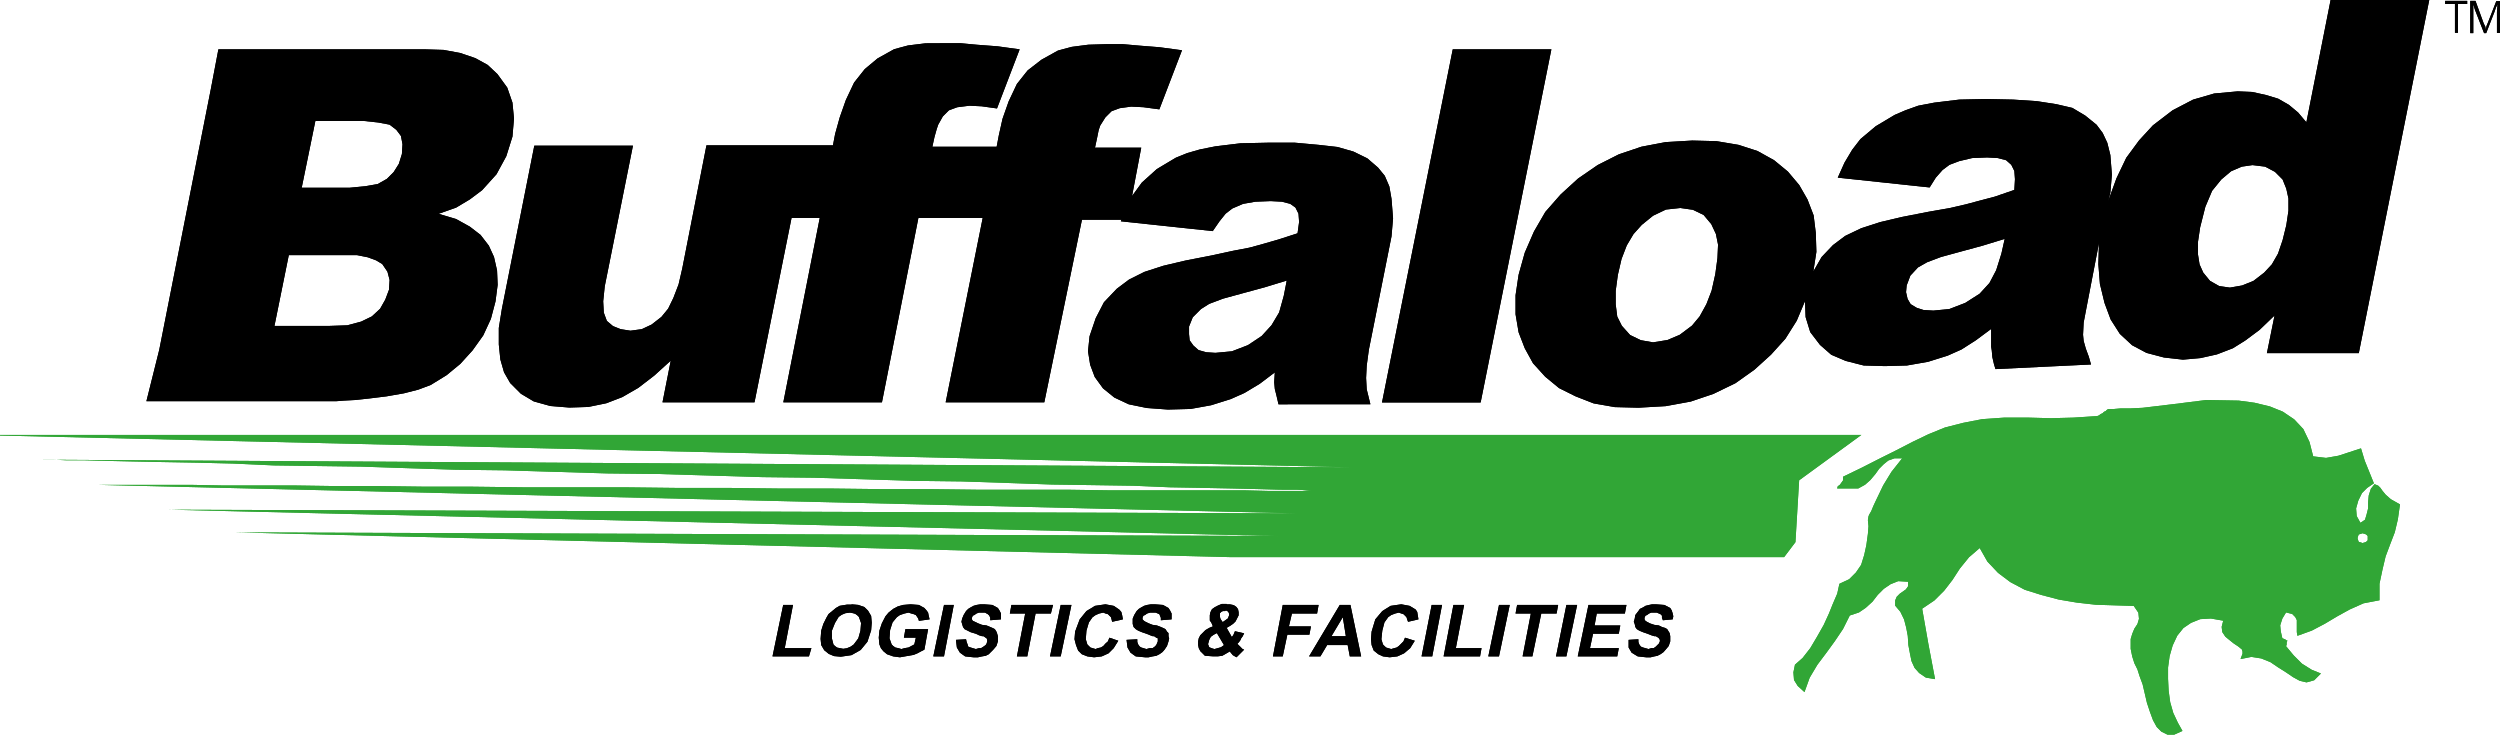 <?xml version="1.0" encoding="utf-8"?>
<!-- Generator: Adobe Illustrator 25.3.1, SVG Export Plug-In . SVG Version: 6.00 Build 0)  -->
<svg version="1.1" id="Layer_1" xmlns="http://www.w3.org/2000/svg" xmlns:xlink="http://www.w3.org/1999/xlink" x="0px" y="0px"
	 viewBox="0 0 500 146.96" style="enable-background:new 0 0 500 146.96;" xml:space="preserve">
<style type="text/css">
	.st0{fill-rule:evenodd;clip-rule:evenodd;}
	.st1{fill-rule:evenodd;clip-rule:evenodd;fill:#31A636;}
	.st2{fill:#31A636;}
</style>
<path class="st0" d="M489.03,0.18h4.41V0.8h-1.84v5.76h-0.61V0.8h-1.96V0.18z M494.18,0.18h0.92l1.65,4.53l0.31,0.61l0.12,0.61
	l0.12-0.74l0.31-0.74l1.65-4.23H500v6.37h-0.61V2.39l0.12-1.53l-0.31,0.61l-0.31,0.92l-1.65,4.23h-0.43l-1.84-4.72l-0.31-1.04v0.61
	v0.74v4.41h-0.61V0.18H494.18z"/>
<path d="M489.03,0.18h4.41V0.8h-1.84v5.76h-0.61V0.8h-1.96V0.18z M494.18,0.18h0.92l1.65,4.53l0.31,0.61l0.12,0.61l0.12-0.74
	l0.31-0.74l1.65-4.23H500v6.37h-0.61V2.39l0.12-1.53l-0.31,0.61l-0.31,0.92l-1.65,4.23h-0.43l-1.84-4.72l-0.31-1.04v0.61v0.74v4.41
	h-0.61V0.18H494.18z"/>
<path class="st1" d="M441.25,80l6.49,0.12l3.19,0.43l3.06,0.74l2.57,1.04l2.27,1.53l1.84,1.96l1.23,2.57l0.74,2.88l2.57,0.31
	l2.45-0.43l2.27-0.74l2.27-0.74l0.74,2.45l0.92,2.27l0.92,2.27l-1.35,0.92l-1.04,1.04l-0.74,1.53l-0.43,1.53l0.12,1.53l0.74,1.35
	l0.92-0.61l0.31-1.04l0.31-1.23v-1.23l0.12-1.35l0.43-1.35l0.74-0.92l0.74,0.31l0.43,0.43l0.43,0.61l0.61,0.74l1.04,0.92l1.84,1.04
	l-0.43,3l-0.61,2.57l-0.92,2.39l-0.92,2.45l-0.61,2.57l-0.61,2.88v3.31l-3.19,0.61l-2.76,1.23l-2.45,1.35l-2.57,1.53l-2.57,1.35
	l-2.88,1.04l-0.12-0.74v-0.74v-0.92v-0.74l-0.31-0.61l-0.61-0.61l-1.23-0.31l-0.74,1.23l-0.43,1.35l0.12,1.23l0.31,1.35l0.31,0.12
	l0.31,0.12l0.12,0.18h0.12h0.12v0.12l-0.12,0.31v0.43l-0.12,0.31l1.53,1.84l1.65,1.65l1.96,1.23l1.84,0.74l-1.35,1.35l-1.53,0.43
	l-1.35-0.31l-1.35-0.74l-1.35-0.92l-1.65-1.04l-1.53-1.04l-1.84-0.74l-1.96-0.31l-2.14,0.43v-0.12l0.12-0.31l0.12-0.31l0.12-0.31
	v-0.43l-0.12-0.43l-0.74-0.61l-0.92-0.61l-0.92-0.74l-0.74-0.61l-0.61-0.92l-0.12-1.04l0.31-1.23l-2.45-0.43l-2.14,0.12l-1.84,0.74
	l-1.53,1.04l-1.23,1.53l-0.92,1.96l-0.61,2.14l-0.31,2.27v2.27l0.12,2.39l0.31,2.27l0.61,2.14l0.92,1.96l0.92,1.65l-1.65,0.74h-1.35
	l-1.23-0.61l-0.92-0.92l-0.74-1.35l-0.61-1.65l-0.61-1.84l-0.43-1.84l-0.43-1.84l-0.61-1.65l-0.43-1.35l-0.61-1.23l-0.43-1.35
	l-0.31-1.53v-1.96l0.31-1.04l0.43-1.04l0.61-0.92l0.31-1.04l-0.12-1.23l-0.92-1.35l-3.8-0.12l-3.8-0.12l-3.8-0.43l-3.61-0.61
	l-3.49-0.92l-3.31-1.04l-2.88-1.53l-2.45-1.84l-2.14-2.27l-1.53-2.7l-2.14,1.84l-1.84,2.27l-1.47,2.27l-1.65,2.14l-1.96,1.96
	l-2.45,1.65l1.23,6.98l1.35,7.11l-1.84-0.31l-1.35-0.92l-0.92-1.04l-0.61-1.35l-0.31-1.53l-0.31-1.65l-0.12-1.84l-0.31-1.65
	l-0.43-1.65l-0.74-1.53l-1.04-1.23v-1.04l0.31-0.74l0.61-0.61l0.61-0.43l0.61-0.43l0.43-0.61v-0.92l-1.96-0.12l-1.53,0.61
	l-1.35,0.92l-1.23,1.23l-1.04,1.35l-1.35,1.23l-1.35,0.92l-1.84,0.61l-1.35,2.7l-1.65,2.45l-1.65,2.27l-1.84,2.45l-1.53,2.57
	l-1.04,2.88l-1.35-1.23L358.8,136l-0.12-1.53l0.31-1.53l1.53-1.35l1.53-1.96l1.35-2.27l1.35-2.39l1.04-2.27l0.74-1.84l0.92-2.14
	l0.43-1.96l1.96-0.92l1.35-1.35l1.04-1.53l0.61-1.96l0.43-1.96l0.31-2.27l0.12-1.53l-0.12-1.23l0.12-0.74l0.12-0.31l0.43-0.74
	l0.43-1.04l0.43-0.92l1.53-3.19l1.65-2.7l2.14-2.7h-1.53l-1.23,0.43l-0.92,0.74l-0.92,0.92l-0.74,1.04l-1.04,1.23l-1.04,0.92
	l-1.35,0.74h-4.23l0.12-0.43l0.43-0.31l0.31-0.43l0.31-0.43v-0.74l3.8-1.84l3.61-1.84l3.31-1.65l3.19-1.65l3.19-1.53l3.31-1.35
	l3.61-0.92l3.8-0.74l4.41-0.31h4.84l4.53,0.12l4.53-0.12l4.72-0.31l0.31-0.12l0.43-0.31l0.31-0.12l0.31-0.31l0.31-0.12l0.31-0.31
	l0.31-0.12h1.04l1.35-0.12h1.96l2.45-0.12l6.19-0.74L441.25,80z M0,86.99h372.27l-12.44,9.07l-0.74,12.37l-2.27,3H246.26
	l-199.09-4.96l208.53,0.74l-221.88-5.27l225.92,0.74l-239.89-5.7h0.61h1.65h2.76h3.8h4.53h5.45l6.19,0.12h6.86h7.6l8.21,0.12h8.64
	l9.13,0.12h9.37l9.86,0.12h9.99h10.17l10.29,0.12h10.29l10.29,0.12h10.17l10.17,0.12h9.86l9.56,0.12h9.25h8.82l8.21,0.12h7.9h7.11
	h6.37h5.76l4.84,0.12h3.92h3l2.14-0.12h0.92h-0.43h-1.35l-2.45-0.12H256l-4.41-0.12l-5.02-0.12l-5.94-0.12l-6.68-0.12l-7.29-0.31
	l-7.9-0.12l-8.33-0.12l-8.82-0.31l-9.25-0.31l-9.68-0.12l-9.86-0.31l-9.99-0.31l-10.29-0.12l-10.29-0.31l-10.48-0.31l-10.29-0.12
	l-10.29-0.31l-10.17-0.31l-9.86-0.12l-9.68-0.31l-9.25-0.31l-8.94-0.12l-8.52-0.12l-8.09-0.37l-7.23-0.18l-6.8-0.12l-6.06-0.12
	l-5.33-0.12l-4.41-0.12h-3.61l-2.57-0.12H9.01H8.58l262.19,1.53L0,87.11C0,87.11,0,86.99,0,86.99z M472.49,106.65l-0.31,0.12
	l-0.43,0.12l-0.12,0.31l-0.12,0.43l0.12,0.43l0.12,0.31l0.43,0.12l0.31,0.12l0.43-0.12l0.31-0.12l0.31-0.31v-0.43v-0.43l-0.31-0.31
	l-0.31-0.12L472.49,106.65z"/>
<path class="st2" d="M441.25,80l6.49,0.12l3.19,0.43l3.06,0.74l2.57,1.04l2.27,1.53l1.84,1.96l1.23,2.57l0.74,2.88l2.57,0.31
	l2.45-0.43l2.27-0.74l2.27-0.74l0.74,2.45l0.92,2.27l0.92,2.27l-1.35,0.92l-1.04,1.04l-0.74,1.53l-0.43,1.53l0.12,1.53l0.74,1.35
	l0.92-0.61l0.31-1.04l0.31-1.23v-1.23l0.12-1.35l0.43-1.35l0.74-0.92l0.74,0.31l0.43,0.43l0.43,0.61l0.61,0.74l1.04,0.92l1.84,1.04
	l-0.43,3l-0.61,2.57l-0.92,2.39l-0.92,2.45l-0.61,2.57l-0.61,2.88v3.31l-3.19,0.61l-2.76,1.23l-2.45,1.35l-2.57,1.53l-2.57,1.35
	l-2.88,1.04l-0.12-0.74v-0.74v-0.92v-0.74l-0.31-0.61l-0.61-0.61l-1.23-0.31l-0.74,1.23l-0.43,1.35l0.12,1.23l0.31,1.35l0.31,0.12
	l0.31,0.12l0.12,0.18h0.12h0.12v0.12l-0.12,0.31v0.43l-0.12,0.31l1.53,1.84l1.65,1.65l1.96,1.23l1.84,0.74l-1.35,1.35l-1.53,0.43
	l-1.35-0.31l-1.35-0.74l-1.35-0.92l-1.65-1.04l-1.53-1.04l-1.84-0.74l-1.96-0.31l-2.14,0.43v-0.12l0.12-0.31l0.12-0.31l0.12-0.31
	v-0.43l-0.12-0.43l-0.74-0.61l-0.92-0.61l-0.92-0.74l-0.74-0.61l-0.61-0.92l-0.12-1.04l0.31-1.23l-2.45-0.43l-2.14,0.12l-1.84,0.74
	l-1.53,1.04l-1.23,1.53l-0.92,1.96l-0.61,2.14l-0.31,2.27v2.27l0.12,2.39l0.31,2.27l0.61,2.14l0.92,1.96l0.92,1.65l-1.65,0.74h-1.35
	l-1.23-0.61l-0.92-0.92l-0.74-1.35l-0.61-1.65l-0.61-1.84l-0.43-1.84l-0.43-1.84l-0.61-1.65l-0.43-1.35l-0.61-1.23l-0.43-1.35
	l-0.31-1.53v-1.96l0.31-1.04l0.43-1.04l0.61-0.92l0.31-1.04l-0.12-1.23l-0.92-1.35l-3.8-0.12l-3.8-0.12l-3.8-0.43l-3.61-0.61
	l-3.49-0.92l-3.31-1.04l-2.88-1.53l-2.45-1.84l-2.14-2.27l-1.53-2.7l-2.14,1.84l-1.84,2.27l-1.47,2.27l-1.65,2.14l-1.96,1.96
	l-2.45,1.65l1.23,6.98l1.35,7.11l-1.84-0.31l-1.35-0.92l-0.92-1.04l-0.61-1.35l-0.31-1.53l-0.31-1.65l-0.12-1.84l-0.31-1.65
	l-0.43-1.65l-0.74-1.53l-1.04-1.23v-1.04l0.31-0.74l0.61-0.61l0.61-0.43l0.61-0.43l0.43-0.61v-0.92l-1.96-0.12l-1.53,0.61
	l-1.35,0.92l-1.23,1.23l-1.04,1.35l-1.35,1.23l-1.35,0.92l-1.84,0.61l-1.35,2.7l-1.65,2.45l-1.65,2.27l-1.84,2.45l-1.53,2.57
	l-1.04,2.88l-1.35-1.23L358.8,136l-0.12-1.53l0.31-1.53l1.53-1.35l1.53-1.96l1.35-2.27l1.35-2.39l1.04-2.27l0.74-1.84l0.92-2.14
	l0.43-1.96l1.96-0.92l1.35-1.35l1.04-1.53l0.61-1.96l0.43-1.96l0.31-2.27l0.12-1.53l-0.12-1.23l0.12-0.74l0.12-0.31l0.43-0.74
	l0.43-1.04l0.43-0.92l1.53-3.19l1.65-2.7l2.14-2.7h-1.53l-1.23,0.43l-0.92,0.74l-0.92,0.92l-0.74,1.04l-1.04,1.23l-1.04,0.92
	l-1.35,0.74h-4.23l0.12-0.43l0.43-0.31l0.31-0.43l0.31-0.43v-0.74l3.8-1.84l3.61-1.84l3.31-1.65l3.19-1.65l3.19-1.53l3.31-1.35
	l3.61-0.92l3.8-0.74l4.41-0.31h4.84l4.53,0.12l4.53-0.12l4.72-0.31l0.31-0.12l0.43-0.31l0.31-0.12l0.31-0.31l0.31-0.12l0.31-0.31
	l0.31-0.12h1.04l1.35-0.12h1.96l2.45-0.12l6.19-0.74L441.25,80z M0,86.99h372.27l-12.44,9.07l-0.74,12.37l-2.27,3H246.26
	l-199.09-4.96l208.53,0.74l-221.88-5.27l225.92,0.74l-239.89-5.7h0.61h1.65h2.76h3.8h4.53h5.45l6.19,0.12h6.86h7.6l8.21,0.12h8.64
	l9.13,0.12h9.37l9.86,0.12h9.99h10.17l10.29,0.12h10.29l10.29,0.12h10.17l10.17,0.12h9.86l9.56,0.12h9.25h8.82l8.21,0.12h7.9h7.11
	h6.37h5.76l4.84,0.12h3.92h3l2.14-0.12h0.92h-0.43h-1.35l-2.45-0.12H256l-4.41-0.12l-5.02-0.12l-5.94-0.12l-6.68-0.12l-7.29-0.31
	l-7.9-0.12l-8.33-0.12l-8.82-0.31l-9.25-0.31l-9.68-0.12l-9.86-0.31l-9.99-0.31l-10.29-0.12l-10.29-0.31l-10.48-0.31l-10.29-0.12
	l-10.29-0.31l-10.17-0.31l-9.86-0.12l-9.68-0.31l-9.25-0.31l-8.94-0.12l-8.52-0.12l-8.09-0.37l-7.23-0.18l-6.8-0.12l-6.06-0.12
	l-5.33-0.12l-4.41-0.12h-3.61l-2.57-0.12H9.01H8.58l262.19,1.53L0,87.11C0,87.11,0,86.99,0,86.99z M472.49,106.65l-0.31,0.12
	l-0.43,0.12l-0.12,0.31l-0.12,0.43l0.12,0.43l0.12,0.31l0.43,0.12l0.31,0.12l0.43-0.12l0.31-0.12l0.31-0.31v-0.43v-0.43l-0.31-0.31
	l-0.31-0.12L472.49,106.65z"/>
<path class="st0" d="M466.12,0h19.73l-14.09,70.63h-18.38l1.53-7.53l-3,2.88l-2.88,2.14l-2.45,1.53l-3.19,1.23l-3.31,0.74
	l-3.49,0.31l-3.8-0.43l-3.49-0.92l-2.88-1.53l-2.45-2.27l-1.84-2.88l-1.23-3.31l-0.92-3.8l-0.31-3.92l0.12-4.23l-2.45,12.68
	l-0.61,3.19l-0.12,2.45l0.12,1.23l0.43,1.53l0.61,1.65l0.43,1.53l-19.11,0.92l-0.31-1.04l-0.31-1.35l-0.12-1.35l-0.12-0.74V68v-2.21
	l-3.06,2.27l-2.88,1.84l-2.76,1.23l-3.92,1.23l-4.23,0.74l-4.41,0.12l-4.23-0.12l-3.61-0.92l-2.88-1.23L364,68.98l-1.96-2.57
	l-0.92-3L361,60.22l-1.65,3.92l-2.27,3.61l-2.88,3.19l-3.31,3l-3.8,2.7l-4.41,2.14l-4.53,1.53l-5.02,0.92l-5.45,0.31l-4.72-0.12
	l-4.23-0.74l-3.61-1.41l-3.31-1.65l-2.76-2.27l-2.45-2.7l-1.65-3l-1.23-3.19l-0.61-3.61v-3.8l0.61-4.1l1.23-4.41l1.84-4.23
	l2.27-3.92l3.06-3.49l3.49-3.19l3.92-2.7l4.23-2.14l4.53-1.53l4.84-0.92l5.33-0.31l4.84,0.12l4.41,0.74l3.8,1.23l3.31,1.84
	l2.76,2.27l2.27,2.7l1.65,2.88l1.23,3.19l0.43,3.49l0.12,3.8l-0.61,3.92l1.65-2.88l2.27-2.39l2.45-1.84l3.19-1.53l3.8-1.23
	l4.41-1.04l5.33-1.04l4.23-0.74l3.19-0.74l2.27-0.61l3.49-0.92l3.92-1.35l0.12-2.14l-0.12-1.65l-0.61-1.23l-1.04-0.92l-1.65-0.43
	l-2.14-0.12l-3,0.12l-2.57,0.61l-1.96,0.74L388.51,34l-1.35,1.53l-1.23,1.96l-18.38-1.96l1.35-3l1.53-2.57l1.65-2.14l3.06-2.57
	l3.8-2.27l2.14-0.92l2.57-0.92l3.19-0.61l5.02-0.61l5.33-0.12l5.45,0.12l4.72,0.31l3.92,0.61l3.19,0.74l2.57,1.53l2.27,1.84
	l1.23,1.65l0.92,1.96l0.61,2.45l0.31,3.92l-0.31,3.61l-0.43,1.65l1.65-4.53l1.96-4.1l2.57-3.49l2.76-3l3.92-3l4.1-2.14l4.23-1.23
	l4.72-0.43l2.88,0.12l2.76,0.61l2.45,0.74l2.14,1.23l1.84,1.53l1.65,1.96L466.12,0z M189.23,8.64h2.88l3.31,0.31l4.1,0.31l4.41,0.61
	l-4.53,11.82l-3.06-0.43l-2.45-0.12l-2.45,0.31l-1.65,0.61l-1.23,1.23l-0.92,1.65l-0.31,0.92l-0.43,1.53l-0.43,1.96h12.86l0.43-2.27
	l0.74-3.31l1.23-3.49l1.65-3.49l2.14-2.7l2.76-2.14l3.31-1.84l2.76-0.74l3.31-0.43l3.92-0.12h2.88l3.49,0.31l3.92,0.31l4.53,0.61
	l-4.53,11.82l-3.19-0.43l-2.45-0.12l-2.27,0.31l-1.65,0.61l-1.23,1.23l-1.04,1.65l-0.31,0.92l-0.31,1.53L219,29.53h9.25l-1.84,9.68
	l1.96-2.7l3-2.7l3.8-2.27l2.27-0.92l2.57-0.74l3.06-0.61l5.02-0.61l5.45-0.12h5.45l4.72,0.43l3.8,0.43l3.19,0.92l2.76,1.35
	l2.14,1.84l1.35,1.65l0.92,2.14l0.43,2.45l0.31,3.92l-0.31,3.61l-4.53,22.67l-0.43,3.19l-0.12,2.45l0.12,2.27l0.74,3H255.7
	l-0.43-1.84l-0.31-1.23l-0.12-1.35l0.12-1.96l-3,2.27l-3.06,1.84l-2.76,1.23l-3.92,1.23l-4.1,0.74l-4.53,0.12l-4.23-0.31l-3.61-0.74
	l-2.88-1.35l-2.27-1.84l-1.65-2.27l-0.92-2.45l-0.43-2.7l0.31-3l1.23-3.61l1.65-3.19l2.57-2.7l2.45-1.84l3.06-1.53l3.8-1.23
	l4.41-1.04l5.33-1.04l4.23-0.92l3.19-0.61l2.27-0.61l3.61-1.04l3.8-1.23l0.31-2.27l-0.12-1.65l-0.61-1.23l-1.04-0.74l-1.65-0.43
	l-2.27-0.12l-3.06,0.12l-2.45,0.43l-2.14,0.92l-1.35,1.04l-1.23,1.53l-1.35,1.96l-18.38-1.96l0.12-0.31h-7.9l-7.53,36.51h-19.73
	l7.41-36.88h-12.86l-7.29,36.88h-19.73l7.29-36.88h-5.64l-7.41,36.88H132.5l1.65-8.33l-3.31,3l-3.19,2.45l-3.19,1.84l-3.19,1.23
	l-3.61,0.74l-3.8,0.12l-3.8-0.31l-3.31-0.92l-2.57-1.53l-2.14-2.14l-1.23-2.14l-0.74-2.57l-0.31-3v-3.31l0.61-3.8l6.49-32.65h19.73
	l-5.64,28.12l-0.31,3l0.12,2.27l0.61,1.65l1.23,1.04l1.53,0.61l1.96,0.31l2.27-0.31l1.96-0.92l1.96-1.53l1.35-1.65l1.04-2.14
	l1.04-2.7l0.74-3.19l4.84-24.63h25.3l0.43-2.27l0.92-3.31l1.23-3.49l1.65-3.49l2.14-2.7l2.57-2.14l3.31-1.84l2.76-0.74l3.49-0.43
	L189.23,8.64z M43.68,9.86h41.11l3.92,0.12l3.31,0.61l3.06,1.04l2.45,1.35l1.96,1.84l1.96,2.7l1.04,3l0.31,3.19l-0.31,3.61
	l-1.23,3.92l-1.96,3.61l-2.88,3.19l-2.45,1.84l-2.76,1.65l-3.49,1.23l3.49,1.04l2.76,1.53l2.14,1.65l1.65,2.14l1.04,2.27l0.61,2.7
	l0.12,2.88l-0.43,3.31l-0.92,3.49l-1.53,3.31l-2.14,3l-2.45,2.7l-2.76,2.27L86.13,77l-2.45,0.92l-2.88,0.74l-3.49,0.61l-3.49,0.43
	L71.06,80l-2.27,0.12l-1.53,0.12H29.28l2.57-10.29l10.29-52.01L43.68,9.86z M290.55,9.86h19.73l-14.15,70.63H276.4L290.55,9.86z
	 M63.1,24.07l-2.76,13.48h9.56l3.19-0.31l2.45-0.43l1.84-1.04l1.35-1.35l1.04-1.65l0.61-1.96l0.12-1.96l-0.31-1.65l-0.92-1.23
	l-1.35-1.04l-2.27-0.43l-2.88-0.31H63.1C63.1,24.2,63.1,24.07,63.1,24.07z M450.5,33.02l-2.14,0.31l-2.14,0.92l-1.96,1.65
	l-1.84,2.27l-1.35,3.19l-1.04,4.1l-0.43,2.88v2.57l0.31,1.96l0.74,1.65l1.35,1.65l1.84,1.04l2.14,0.31l2.45-0.43l2.27-0.92
	l2.14-1.65l1.53-1.65l1.23-2.14l0.92-2.7l0.74-3l0.43-2.88V39.7l-0.43-1.96l-0.74-1.84l-1.53-1.53l-1.96-1.04L450.5,33.02z
	 M336.07,41.6l-2.88,0.31l-2.57,1.23l-2.27,1.84l-1.65,1.84l-1.35,2.27l-1.04,2.7l-0.74,3.19l-0.43,3.19v2.7l0.31,2.45l0.92,1.84
	l1.65,1.84l2.14,1.04l2.45,0.43L333.5,68l2.45-1.04l2.45-1.84l1.53-1.84l1.35-2.45l1.04-2.7l0.74-3.31l0.43-3.19l0.12-2.7
	l-0.43-2.14l-0.92-1.96L340.73,43l-2.14-1.04L336.07,41.6z M400.94,47.78l-4.41,1.35L392,50.36l-3.8,1.04l-2.76,1.04l-1.84,1.04
	l-1.53,1.65l-0.74,1.96l-0.12,1.35l0.31,1.35l0.61,1.04l1.23,0.74l1.35,0.43l1.96,0.12l3.19-0.31l3.19-1.23l2.88-1.84l1.96-2.14
	l1.35-2.57l1.04-3.31L400.94,47.78z M57.77,50.97l-2.88,14.21h11.09l3.49-0.12l2.76-0.74l2.14-1.04l1.65-1.53l1.04-1.84l0.74-1.96
	l0.12-1.96l-0.43-1.65l-1.04-1.53l-1.23-0.74l-1.65-0.61l-2.14-0.43h-2.57H57.77V50.97z M257.35,56.11l-4.41,1.35l-4.53,1.23
	l-3.8,1.04l-2.76,1.04l-1.65,1.04l-1.65,1.65l-0.74,1.84v1.53l0.12,1.23l0.74,1.04l1.04,0.92l1.53,0.43l1.84,0.12l3.31-0.31
	l3.19-1.23l2.76-1.84l1.96-2.14l1.53-2.57l0.92-3.31L257.35,56.11z"/>
<path d="M466.12,0h19.73l-14.09,70.63h-18.38l1.53-7.53l-3,2.88l-2.88,2.14l-2.45,1.53l-3.19,1.23l-3.31,0.74l-3.49,0.31l-3.8-0.43
	l-3.49-0.92l-2.88-1.53l-2.45-2.27l-1.84-2.88l-1.23-3.31l-0.92-3.8l-0.31-3.92l0.12-4.23l-2.45,12.68l-0.61,3.19l-0.12,2.45
	l0.12,1.23l0.43,1.53l0.61,1.65l0.43,1.53l-19.11,0.92l-0.31-1.04l-0.31-1.35l-0.12-1.35l-0.12-0.74V68v-2.21l-3.06,2.27l-2.88,1.84
	l-2.76,1.23l-3.92,1.23l-4.23,0.74l-4.41,0.12l-4.23-0.12l-3.61-0.92l-2.88-1.23L364,68.98l-1.96-2.57l-0.92-3L361,60.22l-1.65,3.92
	l-2.27,3.61l-2.88,3.19l-3.31,3l-3.8,2.7l-4.41,2.14l-4.53,1.53l-5.02,0.92l-5.45,0.31l-4.72-0.12l-4.23-0.74l-3.61-1.41l-3.31-1.65
	l-2.76-2.27l-2.45-2.7l-1.65-3l-1.23-3.19l-0.61-3.61v-3.8l0.61-4.1l1.23-4.41l1.84-4.23l2.27-3.92l3.06-3.49l3.49-3.19l3.92-2.7
	l4.23-2.14l4.53-1.53l4.84-0.92l5.33-0.31l4.84,0.12l4.41,0.74l3.8,1.23l3.31,1.84l2.76,2.27l2.27,2.7l1.65,2.88l1.23,3.19
	l0.43,3.49l0.12,3.8l-0.61,3.92l1.65-2.88l2.27-2.39l2.45-1.84l3.19-1.53l3.8-1.23l4.41-1.04l5.33-1.04l4.23-0.74l3.19-0.74
	l2.27-0.61l3.49-0.92l3.92-1.35l0.12-2.14l-0.12-1.65l-0.61-1.23l-1.04-0.92l-1.65-0.43l-2.14-0.12l-3,0.12l-2.57,0.61l-1.96,0.74
	L388.51,34l-1.35,1.53l-1.23,1.96l-18.38-1.96l1.35-3l1.53-2.57l1.65-2.14l3.06-2.57l3.8-2.27l2.14-0.92l2.57-0.92l3.19-0.61
	l5.02-0.61l5.33-0.12l5.45,0.12l4.72,0.31l3.92,0.61l3.19,0.74l2.57,1.53l2.27,1.84l1.23,1.65l0.92,1.96l0.61,2.45l0.31,3.92
	l-0.31,3.61l-0.43,1.65l1.65-4.53l1.96-4.1l2.57-3.49l2.76-3l3.92-3l4.1-2.14l4.23-1.23l4.72-0.43l2.88,0.12l2.76,0.61l2.45,0.74
	l2.14,1.23l1.84,1.53l1.65,1.96L466.12,0z M189.23,8.64h2.88l3.31,0.31l4.1,0.31l4.41,0.61l-4.53,11.82l-3.06-0.43l-2.45-0.12
	l-2.45,0.31l-1.65,0.61l-1.23,1.23l-0.92,1.65l-0.31,0.92l-0.43,1.53l-0.43,1.96h12.86l0.43-2.27l0.74-3.31l1.23-3.49l1.65-3.49
	l2.14-2.7l2.76-2.14l3.31-1.84l2.76-0.74l3.31-0.43l3.92-0.12h2.88l3.49,0.31l3.92,0.31l4.53,0.61l-4.53,11.82l-3.19-0.43
	l-2.45-0.12l-2.27,0.31l-1.65,0.61l-1.23,1.23l-1.04,1.65l-0.31,0.92l-0.31,1.53L219,29.53h9.25l-1.84,9.68l1.96-2.7l3-2.7l3.8-2.27
	l2.27-0.92l2.57-0.74l3.06-0.61l5.02-0.61l5.45-0.12h5.45l4.72,0.43l3.8,0.43l3.19,0.92l2.76,1.35l2.14,1.84l1.35,1.65l0.92,2.14
	l0.43,2.45l0.31,3.92l-0.31,3.61l-4.53,22.67l-0.43,3.19l-0.12,2.45l0.12,2.27l0.74,3H255.7l-0.43-1.84l-0.31-1.23l-0.12-1.35
	l0.12-1.96l-3,2.27l-3.06,1.84l-2.76,1.23l-3.92,1.23l-4.1,0.74l-4.53,0.12l-4.23-0.31l-3.61-0.74l-2.88-1.35l-2.27-1.84l-1.65-2.27
	l-0.92-2.45l-0.43-2.7l0.31-3l1.23-3.61l1.65-3.19l2.57-2.7l2.45-1.84l3.06-1.53l3.8-1.23l4.41-1.04l5.33-1.04l4.23-0.92l3.19-0.61
	l2.27-0.61l3.61-1.04l3.8-1.23l0.31-2.27l-0.12-1.65l-0.61-1.23l-1.04-0.74l-1.65-0.43l-2.27-0.12l-3.06,0.12l-2.45,0.43l-2.14,0.92
	l-1.35,1.04l-1.23,1.53l-1.35,1.96l-18.38-1.96l0.12-0.31h-7.9l-7.53,36.51h-19.73l7.41-36.88h-12.86l-7.29,36.88h-19.73l7.29-36.88
	h-5.64l-7.41,36.88H132.5l1.65-8.33l-3.31,3l-3.19,2.45l-3.19,1.84l-3.19,1.23l-3.61,0.74l-3.8,0.12l-3.8-0.31l-3.31-0.92
	l-2.57-1.53l-2.14-2.14l-1.23-2.14l-0.74-2.57l-0.31-3v-3.31l0.61-3.8l6.49-32.65h19.73l-5.64,28.12l-0.31,3l0.12,2.27l0.61,1.65
	l1.23,1.04l1.53,0.61l1.96,0.31l2.27-0.31l1.96-0.92l1.96-1.53l1.35-1.65l1.04-2.14l1.04-2.7l0.74-3.19l4.84-24.63h25.3l0.43-2.27
	l0.92-3.31l1.23-3.49l1.65-3.49l2.14-2.7l2.57-2.14l3.31-1.84l2.76-0.74l3.49-0.43L189.23,8.64z M43.68,9.86h41.11l3.92,0.12
	l3.31,0.61l3.06,1.04l2.45,1.35l1.96,1.84l1.96,2.7l1.04,3l0.31,3.19l-0.31,3.61l-1.23,3.92l-1.96,3.61l-2.88,3.19l-2.45,1.84
	l-2.76,1.65l-3.49,1.23l3.49,1.04l2.76,1.53l2.14,1.65l1.65,2.14l1.04,2.27l0.61,2.7l0.12,2.88l-0.43,3.31l-0.92,3.49l-1.53,3.31
	l-2.14,3l-2.45,2.7l-2.76,2.27L86.13,77l-2.45,0.92l-2.88,0.74l-3.49,0.61l-3.49,0.43L71.06,80l-2.27,0.12l-1.53,0.12H29.28
	l2.57-10.29l10.29-52.01L43.68,9.86z M290.55,9.86h19.73l-14.15,70.63H276.4L290.55,9.86z M63.1,24.07l-2.76,13.48h9.56l3.19-0.31
	l2.45-0.43l1.84-1.04l1.35-1.35l1.04-1.65l0.61-1.96l0.12-1.96l-0.31-1.65l-0.92-1.23l-1.35-1.04l-2.27-0.43l-2.88-0.31H63.1
	C63.1,24.2,63.1,24.07,63.1,24.07z M450.5,33.02l-2.14,0.31l-2.14,0.92l-1.96,1.65l-1.84,2.27l-1.35,3.19l-1.04,4.1l-0.43,2.88v2.57
	l0.31,1.96l0.74,1.65l1.35,1.65l1.84,1.04l2.14,0.31l2.45-0.43l2.27-0.92l2.14-1.65l1.53-1.65l1.23-2.14l0.92-2.7l0.74-3l0.43-2.88
	V39.7l-0.43-1.96l-0.74-1.84l-1.53-1.53l-1.96-1.04L450.5,33.02z M336.07,41.6l-2.88,0.31l-2.57,1.23l-2.27,1.84l-1.65,1.84
	l-1.35,2.27l-1.04,2.7l-0.74,3.19l-0.43,3.19v2.7l0.31,2.45l0.92,1.84l1.65,1.84l2.14,1.04l2.45,0.43L333.5,68l2.45-1.04l2.45-1.84
	l1.53-1.84l1.35-2.45l1.04-2.7l0.74-3.31l0.43-3.19l0.12-2.7l-0.43-2.14l-0.92-1.96L340.73,43l-2.14-1.04L336.07,41.6z
	 M400.94,47.78l-4.41,1.35L392,50.36l-3.8,1.04l-2.76,1.04l-1.84,1.04l-1.53,1.65l-0.74,1.96l-0.12,1.35l0.31,1.35l0.61,1.04
	l1.23,0.74l1.35,0.43l1.96,0.12l3.19-0.31l3.19-1.23l2.88-1.84l1.96-2.14l1.35-2.57l1.04-3.31L400.94,47.78z M57.77,50.97
	l-2.88,14.21h11.09l3.49-0.12l2.76-0.74l2.14-1.04l1.65-1.53l1.04-1.84l0.74-1.96l0.12-1.96l-0.43-1.65l-1.04-1.53l-1.23-0.74
	l-1.65-0.61l-2.14-0.43h-2.57H57.77V50.97z M257.35,56.11l-4.41,1.35l-4.53,1.23l-3.8,1.04l-2.76,1.04l-1.65,1.04l-1.65,1.65
	l-0.74,1.84v1.53l0.12,1.23l0.74,1.04l1.04,0.92l1.53,0.43l1.84,0.12l3.31-0.31l3.19-1.23l2.76-1.84l1.96-2.14l1.53-2.57l0.92-3.31
	L257.35,56.11z"/>
<polygon class="st0" points="156.64,120.99 158.6,120.99 156.95,129.63 162.28,129.63 161.79,131.28 154.5,131.28 "/>
<polygon points="156.64,120.99 158.6,120.99 156.95,129.63 162.28,129.63 161.79,131.28 154.5,131.28 "/>
<path class="st0" d="M170.3,120.86l1.35,0.12l1.23,0.43l0.74,0.74l0.61,1.04l0.12,1.35l-0.12,1.53l-0.74,2.27l-1.35,1.65l-1.84,1.04
	l-2.14,0.31l-1.35-0.12l-1.04-0.43l-0.92-0.74l-0.61-1.04l-0.12-1.23l0.12-1.65l0.43-1.35l0.61-1.23l0.43-0.74l0.74-0.61l0.74-0.61
	l0.74-0.43l0.74-0.12l0.74-0.12h0.92L170.3,120.86L170.3,120.86z M170,122.52l-0.92,0.12l-0.74,0.31l-0.61,0.43l-0.74,1.23
	l-0.61,1.53v1.53l0.31,1.23l0.31,0.31l0.43,0.31l0.61,0.12l0.61,0.12l0.74-0.12l0.74-0.31l0.61-0.43l0.92-1.23l0.43-1.53l0.12-1.53
	l-0.43-1.23l-0.31-0.31l-0.43-0.31l-0.43-0.12L170,122.52z"/>
<path d="M170.3,120.86l1.35,0.12l1.23,0.43l0.74,0.74l0.61,1.04l0.12,1.35l-0.12,1.53l-0.74,2.27l-1.35,1.65l-1.84,1.04l-2.14,0.31
	l-1.35-0.12l-1.04-0.43l-0.92-0.74l-0.61-1.04l-0.12-1.23l0.12-1.65l0.43-1.35l0.61-1.23l0.43-0.74l0.74-0.61l0.74-0.61l0.74-0.43
	l0.74-0.12l0.74-0.12h0.92L170.3,120.86L170.3,120.86z M170,122.52l-0.92,0.12l-0.74,0.31l-0.61,0.43l-0.74,1.23l-0.61,1.53v1.53
	l0.31,1.23l0.31,0.31l0.43,0.31l0.61,0.12l0.61,0.12l0.74-0.12l0.74-0.31l0.61-0.43l0.92-1.23l0.43-1.53l0.12-1.53l-0.43-1.23
	l-0.31-0.31l-0.43-0.31l-0.43-0.12L170,122.52z"/>
<polygon class="st0" points="182.12,120.86 183.78,120.99 184.88,121.6 185.31,122.09 185.62,122.52 185.74,123.13 185.92,123.87 
	183.78,124.17 183.66,123.74 183.47,123.44 183.17,123.01 182.74,122.83 182.25,122.7 181.7,122.52 180.9,122.7 179.98,123.01 
	179.37,123.44 178.51,124.48 178.02,126.01 177.9,127.66 178.33,128.89 178.63,129.2 179.06,129.5 179.67,129.63 180.29,129.81 
	180.9,129.63 181.7,129.5 182.25,129.2 182.86,128.89 183.17,127.54 180.78,127.54 181.08,125.83 185.62,125.83 184.88,129.93 
	184.27,130.24 183.47,130.67 182.74,130.97 179.98,131.46 178.63,131.28 177.41,130.85 176.67,130.24 176.18,129.63 175.88,128.89 
	175.75,127.54 175.88,126.13 176.37,124.66 177.1,123.25 177.71,122.52 178.63,121.78 179.55,121.29 180.59,120.99 "/>
<polygon points="182.12,120.86 183.78,120.99 184.88,121.6 185.31,122.09 185.62,122.52 185.74,123.13 185.92,123.87 183.78,124.17 
	183.66,123.74 183.47,123.44 183.17,123.01 182.74,122.83 182.25,122.7 181.7,122.52 180.9,122.7 179.98,123.01 179.37,123.44 
	178.51,124.48 178.02,126.01 177.9,127.66 178.33,128.89 178.63,129.2 179.06,129.5 179.67,129.63 180.29,129.81 180.9,129.63 
	181.7,129.5 182.25,129.2 182.86,128.89 183.17,127.54 180.78,127.54 181.08,125.83 185.62,125.83 184.88,129.93 184.27,130.24 
	183.47,130.67 182.74,130.97 179.98,131.46 178.63,131.28 177.41,130.85 176.67,130.24 176.18,129.63 175.88,128.89 175.75,127.54 
	175.88,126.13 176.37,124.66 177.1,123.25 177.71,122.52 178.63,121.78 179.55,121.29 180.59,120.99 "/>
<polygon class="st0" points="188.8,120.99 190.76,120.99 188.8,131.28 186.66,131.28 "/>
<polygon points="188.8,120.99 190.76,120.99 188.8,131.28 186.66,131.28 "/>
<polygon class="st0" points="196.83,120.86 198.48,120.99 199.58,121.6 199.89,122.09 200.2,122.7 200.2,123.25 200.2,123.87 
	198.05,124.05 198.05,123.56 197.87,123.13 197.56,122.83 197.32,122.7 197.01,122.52 196.4,122.52 195.79,122.52 195.3,122.7 
	194.87,123.01 194.56,123.13 194.38,123.56 194.38,123.87 194.56,124.17 194.99,124.36 195.6,124.66 196.4,124.97 197.32,125.09 
	198.05,125.4 198.48,125.58 198.97,125.83 199.28,126.32 199.4,126.62 199.58,127.24 199.58,127.66 199.58,128.28 199.28,129.2 
	198.66,129.93 198.17,130.42 197.75,130.85 197.13,131.16 196.4,131.28 195.6,131.46 194.68,131.46 193.03,131.28 191.99,130.54 
	191.37,129.5 191.19,127.97 193.21,127.85 193.33,128.4 193.52,128.89 193.64,129.32 194.13,129.5 194.56,129.63 195.17,129.81 
	195.79,129.63 196.21,129.63 196.7,129.32 197.13,129.01 197.32,128.71 197.44,128.28 197.44,127.97 197.32,127.66 197.13,127.54 
	196.7,127.24 196.4,127.24 195.79,127.05 195.17,126.75 194.13,126.44 193.52,126.13 192.91,125.83 192.6,125.4 192.42,124.79 
	192.29,124.36 192.42,123.74 192.72,123.01 193.21,122.21 193.64,121.78 194.13,121.48 194.68,121.17 195.3,120.99 196.09,120.86 
	"/>
<polygon points="196.83,120.86 198.48,120.99 199.58,121.6 199.89,122.09 200.2,122.7 200.2,123.25 200.2,123.87 198.05,124.05 
	198.05,123.56 197.87,123.13 197.56,122.83 197.32,122.7 197.01,122.52 196.4,122.52 195.79,122.52 195.3,122.7 194.87,123.01 
	194.56,123.13 194.38,123.56 194.38,123.87 194.56,124.17 194.99,124.36 195.6,124.66 196.4,124.97 197.32,125.09 198.05,125.4 
	198.48,125.58 198.97,125.83 199.28,126.32 199.4,126.62 199.58,127.24 199.58,127.66 199.58,128.28 199.28,129.2 198.66,129.93 
	198.17,130.42 197.75,130.85 197.13,131.16 196.4,131.28 195.6,131.46 194.68,131.46 193.03,131.28 191.99,130.54 191.37,129.5 
	191.19,127.97 193.21,127.85 193.33,128.4 193.52,128.89 193.64,129.32 194.13,129.5 194.56,129.63 195.17,129.81 195.79,129.63 
	196.21,129.63 196.7,129.32 197.13,129.01 197.32,128.71 197.44,128.28 197.44,127.97 197.32,127.66 197.13,127.54 196.7,127.24 
	196.4,127.24 195.79,127.05 195.17,126.75 194.13,126.44 193.52,126.13 192.91,125.83 192.6,125.4 192.42,124.79 192.29,124.36 
	192.42,123.74 192.72,123.01 193.21,122.21 193.64,121.78 194.13,121.48 194.68,121.17 195.3,120.99 196.09,120.86 "/>
<polygon class="st0" points="202.28,120.99 210.61,120.99 210.18,122.7 207.12,122.7 205.46,131.28 203.38,131.28 205.04,122.7 
	201.97,122.7 "/>
<polygon points="202.28,120.99 210.61,120.99 210.18,122.7 207.12,122.7 205.46,131.28 203.38,131.28 205.04,122.7 201.97,122.7 "/>
<polygon class="st0" points="212.14,120.99 214.29,120.99 212.14,131.28 210,131.28 "/>
<polygon points="212.14,120.99 214.29,120.99 212.14,131.28 210,131.28 "/>
<polygon class="st0" points="221.09,120.86 222.74,121.17 223.84,121.91 224.27,122.4 224.45,123.13 224.58,123.87 222.43,124.36 
	222.31,123.87 222.19,123.44 221.88,123.13 221.58,122.83 221.09,122.7 220.66,122.52 219.86,122.7 219.13,123.01 218.51,123.44 
	217.78,124.48 217.29,126.13 217.16,127.85 217.47,128.89 217.78,129.2 218.08,129.5 218.51,129.63 219.13,129.81 219.55,129.63 
	220.17,129.5 220.66,129.2 221.09,128.71 221.58,128.28 221.88,127.54 223.66,128.15 222.74,129.63 221.7,130.67 220.35,131.28 
	218.82,131.46 217.47,131.28 216.37,130.85 215.63,130.12 215.2,129.01 214.9,127.85 215.02,126.32 215.94,123.87 217.29,122.21 
	219,121.17 "/>
<polygon points="221.09,120.86 222.74,121.17 223.84,121.91 224.27,122.4 224.45,123.13 224.58,123.87 222.43,124.36 222.31,123.87 
	222.19,123.44 221.88,123.13 221.58,122.83 221.09,122.7 220.66,122.52 219.86,122.7 219.13,123.01 218.51,123.44 217.78,124.48 
	217.29,126.13 217.16,127.85 217.47,128.89 217.78,129.2 218.08,129.5 218.51,129.63 219.13,129.81 219.55,129.63 220.17,129.5 
	220.66,129.2 221.09,128.71 221.58,128.28 221.88,127.54 223.66,128.15 222.74,129.63 221.7,130.67 220.35,131.28 218.82,131.46 
	217.47,131.28 216.37,130.85 215.63,130.12 215.2,129.01 214.9,127.85 215.02,126.32 215.94,123.87 217.29,122.21 219,121.17 "/>
<polygon class="st0" points="230.95,120.86 232.6,120.99 233.7,121.6 234.01,122.09 234.32,122.7 234.32,123.25 234.32,123.87 
	232.17,124.05 232.17,123.56 231.99,123.13 231.87,122.83 231.56,122.7 231.13,122.52 230.52,122.52 230.03,122.52 229.42,122.7 
	228.99,123.01 228.68,123.13 228.5,123.56 228.5,123.87 228.8,124.17 229.11,124.36 229.72,124.66 230.52,124.97 231.38,125.09 
	232.17,125.4 232.6,125.58 233.09,125.83 233.4,126.32 233.7,126.62 233.7,127.24 233.83,127.66 233.7,128.28 233.4,129.2 
	232.91,129.93 232.48,130.42 231.87,130.85 231.25,131.16 230.52,131.28 229.72,131.46 228.99,131.46 227.15,131.28 226.11,130.54 
	225.5,129.5 225.31,127.97 227.46,127.85 227.46,128.4 227.64,128.89 227.95,129.32 228.25,129.5 228.68,129.63 229.29,129.81 
	229.91,129.63 230.52,129.63 230.95,129.32 231.25,129.01 231.38,128.71 231.56,128.28 231.56,127.97 231.56,127.66 231.25,127.54 
	230.83,127.24 230.52,127.24 230.03,127.05 229.29,126.75 228.38,126.44 227.64,126.13 227.15,125.83 226.72,125.4 226.54,124.79 
	226.54,124.36 226.54,123.74 226.84,123.01 227.33,122.21 227.76,121.78 228.25,121.48 228.8,121.17 229.42,120.99 230.21,120.86 
	"/>
<polygon points="230.95,120.86 232.6,120.99 233.7,121.6 234.01,122.09 234.32,122.7 234.32,123.25 234.32,123.87 232.17,124.05 
	232.17,123.56 231.99,123.13 231.87,122.83 231.56,122.7 231.13,122.52 230.52,122.52 230.03,122.52 229.42,122.7 228.99,123.01 
	228.68,123.13 228.5,123.56 228.5,123.87 228.8,124.17 229.11,124.36 229.72,124.66 230.52,124.97 231.38,125.09 232.17,125.4 
	232.6,125.58 233.09,125.83 233.4,126.32 233.7,126.62 233.7,127.24 233.83,127.66 233.7,128.28 233.4,129.2 232.91,129.93 
	232.48,130.42 231.87,130.85 231.25,131.16 230.52,131.28 229.72,131.46 228.99,131.46 227.15,131.28 226.11,130.54 225.5,129.5 
	225.31,127.97 227.46,127.85 227.46,128.4 227.64,128.89 227.95,129.32 228.25,129.5 228.68,129.63 229.29,129.81 229.91,129.63 
	230.52,129.63 230.95,129.32 231.25,129.01 231.38,128.71 231.56,128.28 231.56,127.97 231.56,127.66 231.25,127.54 230.83,127.24 
	230.52,127.24 230.03,127.05 229.29,126.75 228.38,126.44 227.64,126.13 227.15,125.83 226.72,125.4 226.54,124.79 226.54,124.36 
	226.54,123.74 226.84,123.01 227.33,122.21 227.76,121.78 228.25,121.48 228.8,121.17 229.42,120.99 230.21,120.86 "/>
<path class="st0" d="M245.34,120.86h0.61l0.61,0.12l0.31,0.12l0.43,0.31l0.31,0.43l0.12,0.61v0.61l-0.31,0.61l-0.31,0.61l-0.43,0.43
	l-0.61,0.43l-0.74,0.43l1.04,1.84l0.31-0.43l0.31-0.74l1.84,0.43l-0.31,0.61l-0.31,0.43l-0.12,0.31l-0.31,0.43l-0.31,0.31l0.31,0.31
	l0.43,0.43l0.31,0.31l0.31,0.12l-1.53,1.53l-0.74-0.43l-0.61-0.74l-0.74,0.43l-0.74,0.43l-0.92,0.12h-0.92l-1.65-0.12l-0.92-0.92
	l-0.31-0.61l-0.12-0.61v-0.74l0.12-0.61l0.31-0.61l0.43-0.43l0.61-0.61l0.74-0.43l0.74-0.31l-0.31-0.74l-0.31-0.43v-0.61v-0.43
	l0.12-0.61l0.31-0.61l0.61-0.43l0.61-0.31l0.74-0.31h0.98L245.34,120.86L245.34,120.86z M245.04,122.21h-0.43l-0.31,0.12l-0.31,0.31
	v0.31v0.43l0.12,0.43l0.43,0.61l0.61-0.43l0.43-0.31l0.12-0.31l0.12-0.31v-0.31l-0.12-0.31l-0.31-0.31h-0.37L245.04,122.21
	L245.04,122.21z M243.38,126.62l-0.61,0.31l-0.61,0.43l-0.31,0.61l-0.12,0.43l-0.12,0.43l0.12,0.31l0.12,0.31l0.31,0.12l0.31,0.12
	l0.43,0.12l0.43-0.12l0.43-0.12l0.43-0.12l0.61-0.43L243.38,126.62z"/>
<path d="M245.34,120.86h0.61l0.61,0.12l0.31,0.12l0.43,0.31l0.31,0.43l0.12,0.61v0.61l-0.31,0.61l-0.31,0.61l-0.43,0.43l-0.61,0.43
	l-0.74,0.43l1.04,1.84l0.31-0.43l0.31-0.74l1.84,0.43l-0.31,0.61l-0.31,0.43l-0.12,0.31l-0.31,0.43l-0.31,0.31l0.31,0.31l0.43,0.43
	l0.31,0.31l0.31,0.12l-1.53,1.53l-0.74-0.43l-0.61-0.74l-0.74,0.43l-0.74,0.43l-0.92,0.12h-0.92l-1.65-0.12l-0.92-0.92l-0.31-0.61
	l-0.12-0.61v-0.74l0.12-0.61l0.31-0.61l0.43-0.43l0.61-0.61l0.74-0.43l0.74-0.31l-0.31-0.74l-0.31-0.43v-0.61v-0.43l0.12-0.61
	l0.31-0.61l0.61-0.43l0.61-0.31l0.74-0.31h0.98L245.34,120.86L245.34,120.86z M245.04,122.21h-0.43l-0.31,0.12l-0.31,0.31v0.31v0.43
	l0.12,0.43l0.43,0.61l0.61-0.43l0.43-0.31l0.12-0.31l0.12-0.31v-0.31l-0.12-0.31l-0.31-0.31h-0.37L245.04,122.21L245.04,122.21z
	 M243.38,126.62l-0.61,0.31l-0.61,0.43l-0.31,0.61l-0.12,0.43l-0.12,0.43l0.12,0.31l0.12,0.31l0.31,0.12l0.31,0.12l0.43,0.12
	l0.43-0.12l0.43-0.12l0.43-0.12l0.61-0.43L243.38,126.62z"/>
<polygon class="st0" points="256.55,120.99 263.72,120.99 263.42,122.7 258.39,122.7 257.78,125.28 262.19,125.28 261.88,126.93 
	257.47,126.93 256.55,131.28 254.59,131.28 "/>
<polygon points="256.55,120.99 263.72,120.99 263.42,122.7 258.39,122.7 257.78,125.28 262.19,125.28 261.88,126.93 257.47,126.93 
	256.55,131.28 254.59,131.28 "/>
<path class="st0" d="M267.95,120.99h2.14l2.14,10.29h-2.27l-0.43-2.27h-4.1l-1.35,2.27h-2.27L267.95,120.99z M268.56,123.44
	l-2.27,3.8h2.88L268.56,123.44z"/>
<path d="M267.95,120.99h2.14l2.14,10.29h-2.27l-0.43-2.27h-4.1l-1.35,2.27h-2.27L267.95,120.99z M268.56,123.44l-2.27,3.8h2.88
	L268.56,123.44z"/>
<polygon class="st0" points="280.26,120.86 281.92,121.17 283.14,121.91 283.45,122.4 283.57,123.13 283.69,123.87 281.61,124.36 
	281.43,123.87 281.3,123.44 281,123.13 280.69,122.83 280.26,122.7 279.77,122.52 279.04,122.7 278.24,123.01 277.63,123.44 
	276.89,124.48 276.46,126.13 276.28,127.85 276.59,128.89 276.89,129.2 277.2,129.5 277.63,129.63 278.24,129.81 278.85,129.63 
	279.34,129.5 279.77,129.2 280.26,128.71 280.69,128.28 281,127.54 282.96,128.15 282.04,129.63 280.81,130.67 279.47,131.28 
	277.93,131.46 276.59,131.28 275.67,130.85 274.75,130.12 274.32,129.01 274.2,127.85 274.32,126.32 275.06,123.87 276.46,122.21 
	278.12,121.17 "/>
<polygon points="280.26,120.86 281.92,121.17 283.14,121.91 283.45,122.4 283.57,123.13 283.69,123.87 281.61,124.36 281.43,123.87 
	281.3,123.44 281,123.13 280.69,122.83 280.26,122.7 279.77,122.52 279.04,122.7 278.24,123.01 277.63,123.44 276.89,124.48 
	276.46,126.13 276.28,127.85 276.59,128.89 276.89,129.2 277.2,129.5 277.63,129.63 278.24,129.81 278.85,129.63 279.34,129.5 
	279.77,129.2 280.26,128.71 280.69,128.28 281,127.54 282.96,128.15 282.04,129.63 280.81,130.67 279.47,131.28 277.93,131.46 
	276.59,131.28 275.67,130.85 274.75,130.12 274.32,129.01 274.2,127.85 274.32,126.32 275.06,123.87 276.46,122.21 278.12,121.17 
	"/>
<polygon class="st0" points="286.33,120.99 288.41,120.99 286.45,131.28 284.31,131.28 "/>
<polygon points="286.33,120.99 288.41,120.99 286.45,131.28 284.31,131.28 "/>
<polygon class="st0" points="290.68,120.99 292.82,120.99 291.17,129.63 296.31,129.63 296.01,131.28 288.72,131.28 "/>
<polygon points="290.68,120.99 292.82,120.99 291.17,129.63 296.31,129.63 296.01,131.28 288.72,131.28 "/>
<polygon class="st0" points="299.8,120.99 301.95,120.99 299.8,131.28 297.66,131.28 "/>
<polygon points="299.8,120.99 301.95,120.99 299.8,131.28 297.66,131.28 "/>
<polygon class="st0" points="303.42,120.99 311.63,120.99 311.32,122.7 308.26,122.7 306.48,131.28 304.52,131.28 306.17,122.7 
	303.11,122.7 "/>
<polygon points="303.42,120.99 311.63,120.99 311.32,122.7 308.26,122.7 306.48,131.28 304.52,131.28 306.17,122.7 303.11,122.7 "/>
<polygon class="st0" points="313.28,120.99 315.43,120.99 313.28,131.28 311.2,131.28 "/>
<polygon points="313.28,120.99 315.43,120.99 313.28,131.28 311.2,131.28 "/>
<polygon class="st0" points="317.69,120.99 325.29,120.99 324.98,122.7 319.35,122.7 318.92,125.09 324.06,125.09 323.76,126.75 
	318.61,126.75 318,129.63 323.76,129.63 323.45,131.28 315.55,131.28 "/>
<polygon points="317.69,120.99 325.29,120.99 324.98,122.7 319.35,122.7 318.92,125.09 324.06,125.09 323.76,126.75 318.61,126.75 
	318,129.63 323.76,129.63 323.45,131.28 315.55,131.28 "/>
<polygon class="st0" points="331.17,120.86 332.88,120.99 334.05,121.6 334.35,122.09 334.54,122.7 334.66,123.25 334.54,123.87 
	332.58,124.05 332.39,123.56 332.39,123.13 332.09,122.83 331.78,122.7 331.35,122.52 330.86,122.52 330.25,122.52 329.82,122.7 
	329.39,123.01 329.09,123.13 328.9,123.56 328.9,123.87 329.09,124.17 329.39,124.36 329.94,124.66 330.86,124.97 331.78,125.09 
	332.39,125.4 333.01,125.58 333.44,125.83 333.74,126.32 333.93,126.62 334.05,127.24 334.05,127.66 334.05,128.28 333.74,129.2 
	333.13,129.93 332.7,130.42 332.09,130.85 331.48,131.16 330.86,131.28 330.13,131.46 329.21,131.46 327.55,131.28 326.33,130.54 
	325.72,129.5 325.72,127.97 327.68,127.85 327.68,128.4 327.86,128.89 328.17,129.32 328.6,129.5 329.09,129.63 329.7,129.81 
	330.25,129.63 330.74,129.63 331.17,129.32 331.48,129.01 331.78,128.71 331.97,128.28 331.97,127.97 331.78,127.66 331.66,127.54 
	331.17,127.24 330.86,127.24 330.25,127.05 329.51,126.75 328.6,126.44 327.86,126.13 327.37,125.83 327.06,125.4 326.94,124.79 
	326.76,124.36 326.94,123.74 327.06,123.01 327.68,122.21 327.98,121.78 328.6,121.48 329.09,121.17 329.82,120.99 330.43,120.86 
	"/>
<polygon points="331.17,120.86 332.88,120.99 334.05,121.6 334.35,122.09 334.54,122.7 334.66,123.25 334.54,123.87 332.58,124.05 
	332.39,123.56 332.39,123.13 332.09,122.83 331.78,122.7 331.35,122.52 330.86,122.52 330.25,122.52 329.82,122.7 329.39,123.01 
	329.09,123.13 328.9,123.56 328.9,123.87 329.09,124.17 329.39,124.36 329.94,124.66 330.86,124.97 331.78,125.09 332.39,125.4 
	333.01,125.58 333.44,125.83 333.74,126.32 333.93,126.62 334.05,127.24 334.05,127.66 334.05,128.28 333.74,129.2 333.13,129.93 
	332.7,130.42 332.09,130.85 331.48,131.16 330.86,131.28 330.13,131.46 329.21,131.46 327.55,131.28 326.33,130.54 325.72,129.5 
	325.72,127.97 327.68,127.85 327.68,128.4 327.86,128.89 328.17,129.32 328.6,129.5 329.09,129.63 329.7,129.81 330.25,129.63 
	330.74,129.63 331.17,129.32 331.48,129.01 331.78,128.71 331.97,128.28 331.97,127.97 331.78,127.66 331.66,127.54 331.17,127.24 
	330.86,127.24 330.25,127.05 329.51,126.75 328.6,126.44 327.86,126.13 327.37,125.83 327.06,125.4 326.94,124.79 326.76,124.36 
	326.94,123.74 327.06,123.01 327.68,122.21 327.98,121.78 328.6,121.48 329.09,121.17 329.82,120.99 330.43,120.86 "/>
</svg>
